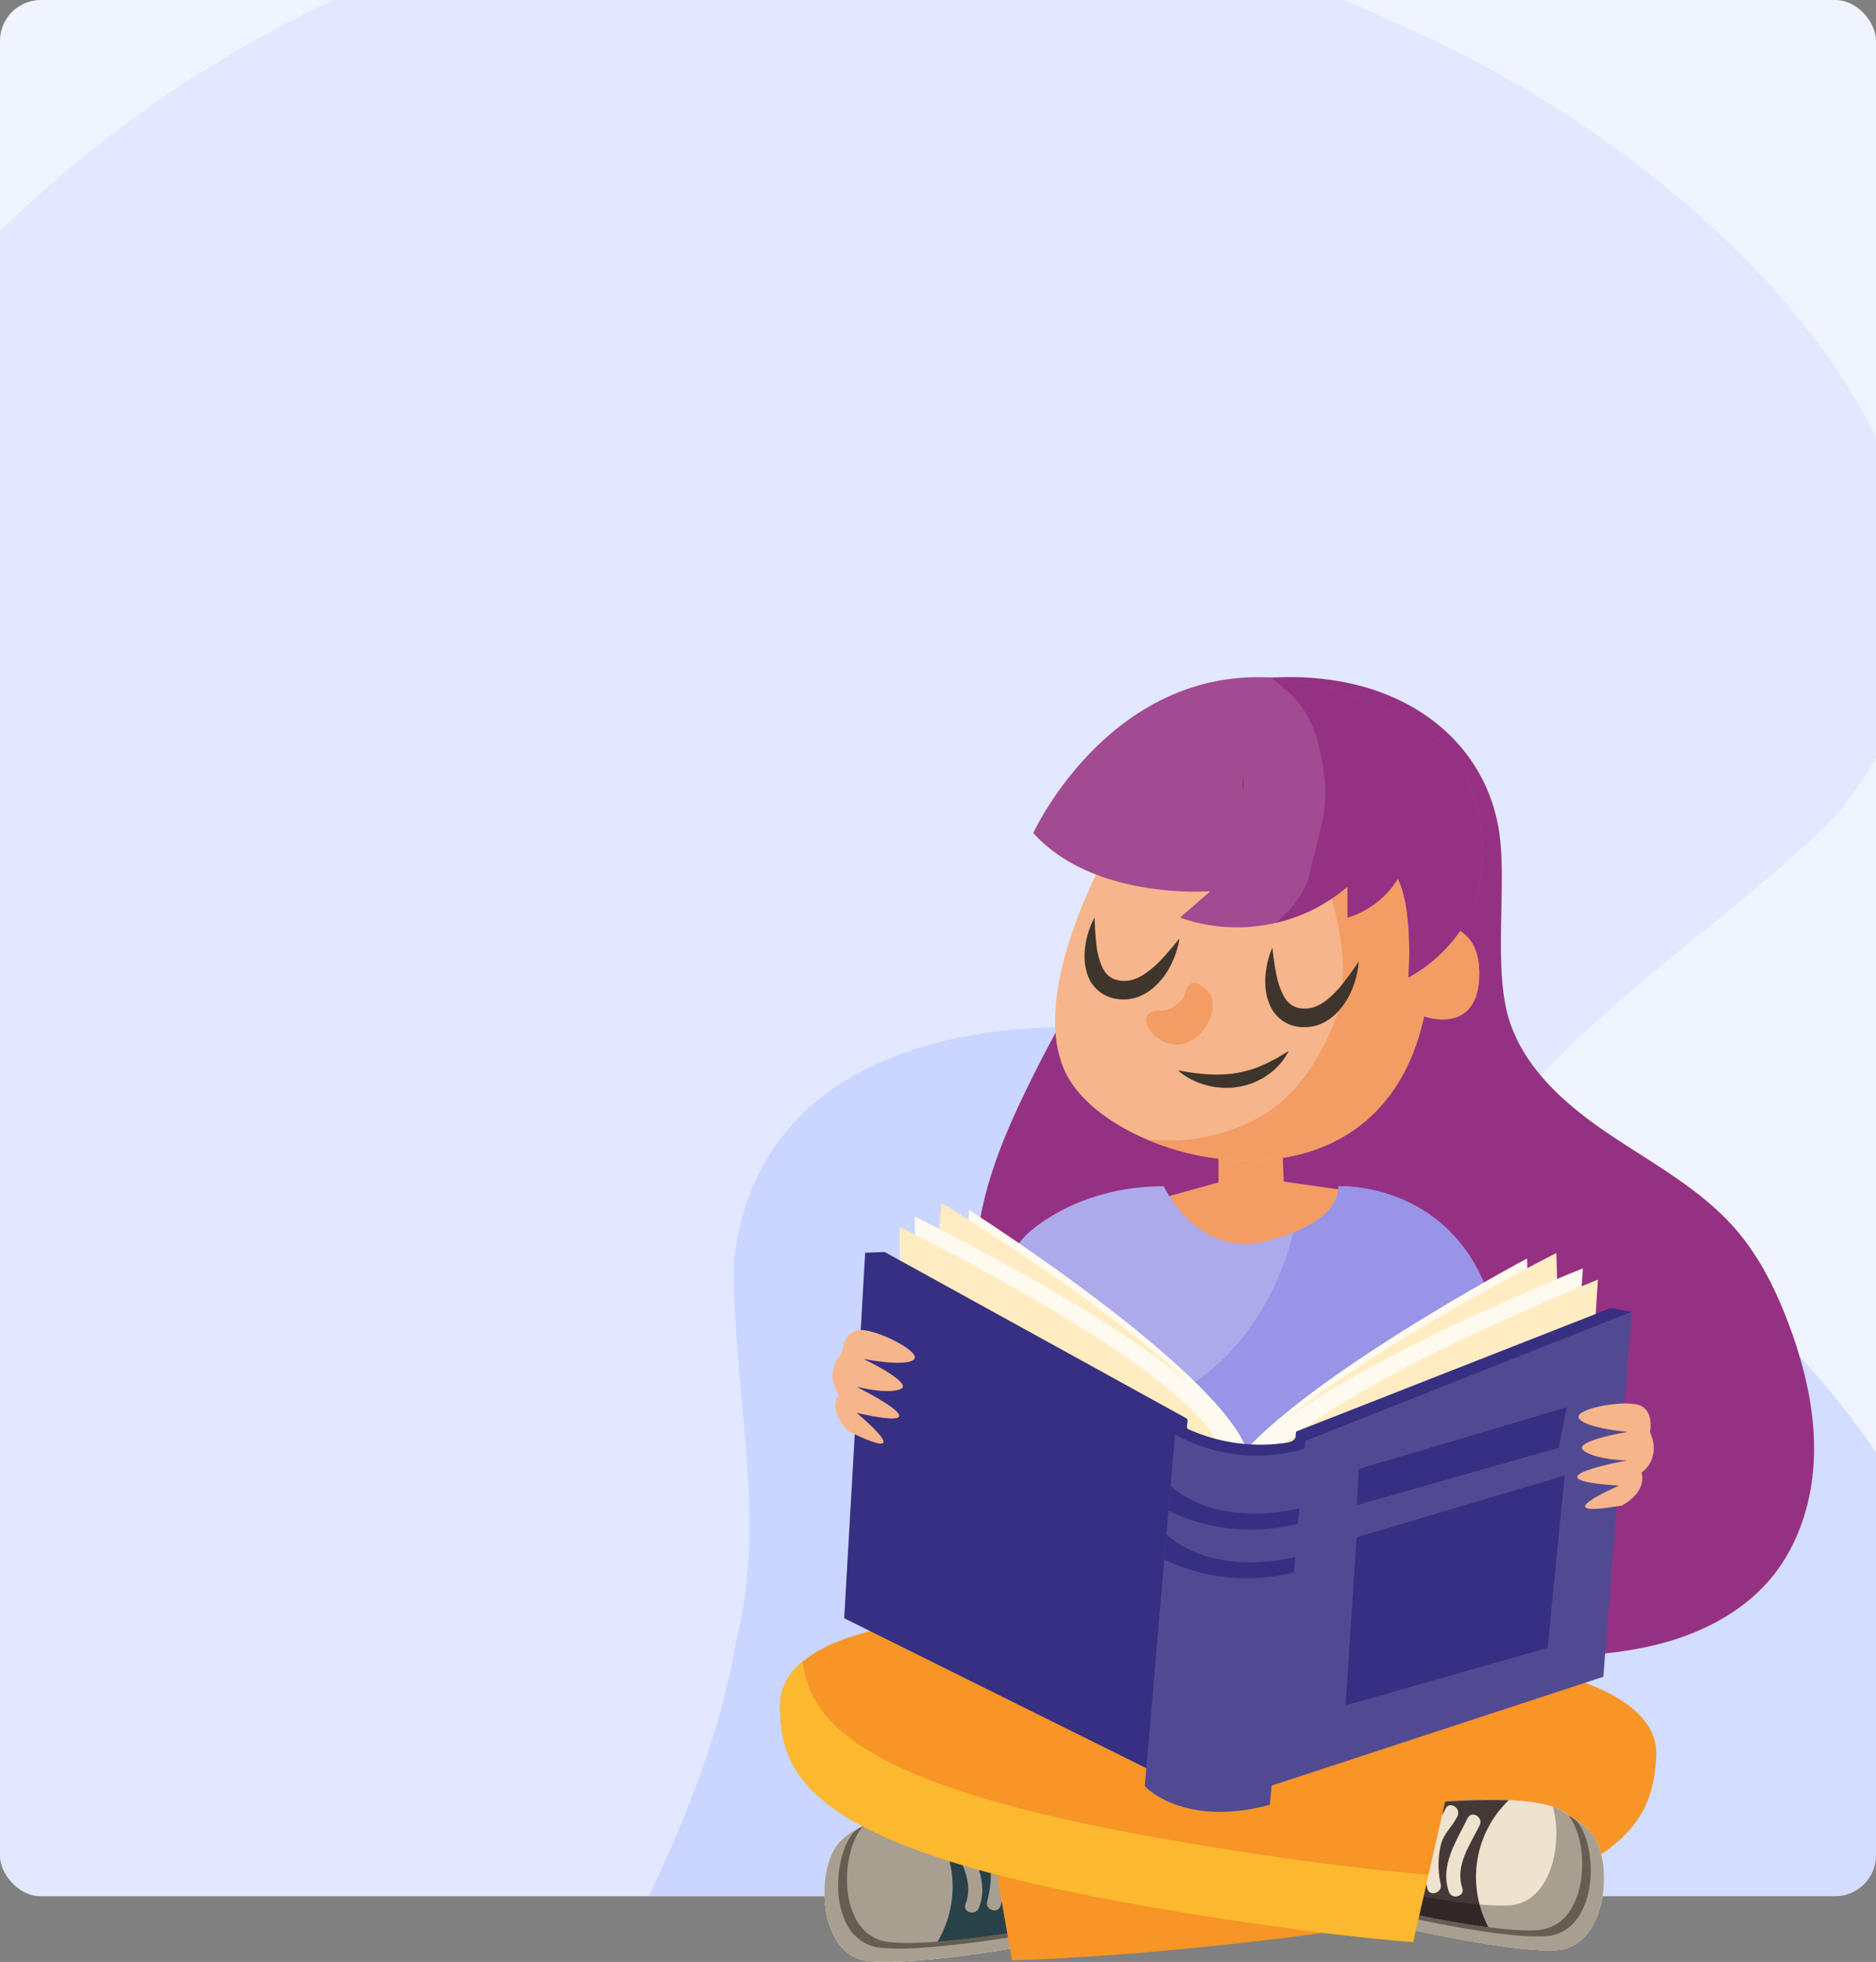<svg xmlns="http://www.w3.org/2000/svg" xmlns:xlink="http://www.w3.org/1999/xlink" width="505" height="528.219" viewBox="0 0 505 528.219">
  <rect x="0" y="0" width="505" height="528.219" fill="#808080" stroke="none"/>
  <defs>
    <clipPath id="clip-path">
      <rect id="Rectángulo_42953" data-name="Rectángulo 42953" width="505" height="510.5" rx="11" transform="translate(0 0)" fill="#a6bbff"/>
    </clipPath>
  </defs>
  <g id="Grupo_177626" data-name="Grupo 177626" transform="translate(-915 -4816)">
    <g id="Grupo_177172" data-name="Grupo 177172" transform="translate(750.477 3368.054)">
      <g id="Enmascarar_grupo_243" data-name="Enmascarar grupo 243" transform="translate(164.523 1447.946)" clip-path="url(#clip-path)">
        <g id="Grupo_170223" data-name="Grupo 170223" transform="translate(-232.656 -163.363)">
          <rect id="Rectángulo_42952" data-name="Rectángulo 42952" width="547.395" height="1016.01" rx="11" transform="translate(213.922 19.254)" fill="#f0f4ff"/>
          <g id="Grupo_170222" data-name="Grupo 170222" transform="translate(0 0)">
            <path id="Trazado_165129" data-name="Trazado 165129" d="M661,172.734C655.967,87.34,596.266,5.8,515.411.748,422.543-7.058,337.3,48.819,244.8,49.41c-47.171,4.437-91.409-15.38-137.378-21.779C3.592,23.45-12.226,157.317,7.137,243.6,88.8,650.391,666.65,595.045,661,172.734Z" transform="matrix(-0.602, 0.799, -0.799, -0.602, 813.813, 313.472)" fill="#e1e8ff"/>
            <path id="Trazado_165130" data-name="Trazado 165130" d="M.03,131.637C3.738,66.559,47.745,4.424,107.346.57,175.8-5.379,238.636,37.2,306.825,37.654c34.771,3.381,67.38-11.721,101.265-16.6,76.533-3.186,88.193,98.83,73.92,164.587C421.814,495.647-4.138,453.469.03,131.637Z" transform="translate(345.527 902.699) rotate(-81)" fill="#a6bbff" opacity="0.388" style="mix-blend-mode: multiply;isolation: isolate"/>
          </g>
        </g>
      </g>
    </g>
    <g id="Grupo_175896" data-name="Grupo 175896" transform="translate(979.639 4845.643)">
      <path id="Trazado_186258" data-name="Trazado 186258" d="M410.065,327.344c-3.484-9.416-7.991-18.592-14.586-26.162-9.2-10.556-21.828-17.352-33.46-25.143s-23.01-17.52-27.318-30.842c-4.411-13.64-.737-35.9-2.657-50.108-3.43-25.37-26.317-44.236-61.475-42.3l-14.842,25.9c-1.334,7.126-6.016,13.086-10.4,18.861A397.581,397.581,0,0,0,205.7,261.578c-5.275,10.667-10.1,21.655-12.727,33.262-7.054,31.175,3.357,65.717,26.465,87.8,15.434,14.749,35.639,23.815,56.448,28.584s42.329,5.475,63.676,5.257c11.771-.121,23.649-.531,35.065-3.406s22.455-8.419,30.107-17.364c7.8-9.116,11.564-21.232,11.939-33.222S414.228,338.593,410.065,327.344Z" transform="translate(6.987 0)" fill="#953183"/>
      <g id="Grupo_175888" data-name="Grupo 175888" transform="translate(157.305 458.676)">
        <path id="Trazado_186259" data-name="Trazado 186259" d="M201.148,425.071s-28.767-12.7-41.21.037c-6.727,6.888-6.252,30.663,7.531,32.208s48.124-5.063,48.124-5.063Z" transform="translate(-155.714 -417.65)" fill="#efe2ce"/>
        <path id="Trazado_186260" data-name="Trazado 186260" d="M203.923,421.509s-35.038-6.069-41.063,1.44-6.4,29.26,7.384,30.8,48.125-5.064,48.125-5.064Z" transform="translate(-155.226 -417.688)" fill="#938676"/>
        <path id="Trazado_186261" data-name="Trazado 186261" d="M206,420.2s-35.038-6.069-41.063,1.44-6.4,29.26,7.385,30.8,48.124-5.064,48.124-5.064Z" transform="translate(-154.907 -417.888)" fill="#efe2ce"/>
        <path id="Trazado_186262" data-name="Trazado 186262" d="M186.645,438.116a28.657,28.657,0,0,0-7.781-20.222,175.018,175.018,0,0,1,24.381,2.31l14.446,27.181s-19.583,3.768-35.11,4.947A29.253,29.253,0,0,0,186.645,438.116Z" transform="translate(-152.153 -417.888)" fill="#3a5c66"/>
        <g id="Grupo_175885" data-name="Grupo 175885">
          <path id="Trazado_186263" data-name="Trazado 186263" d="M201.148,425.071s-28.767-12.7-41.21.037c-6.727,6.888-6.252,30.663,7.531,32.208s48.124-5.063,48.124-5.063Z" transform="translate(-155.714 -417.65)" fill="#efe2ce"/>
          <path id="Trazado_186264" data-name="Trazado 186264" d="M203.923,421.509s-35.038-6.069-41.063,1.44-6.4,29.26,7.384,30.8,48.125-5.064,48.125-5.064Z" transform="translate(-155.226 -417.688)" fill="#938676"/>
          <path id="Trazado_186265" data-name="Trazado 186265" d="M206,420.2s-35.038-6.069-41.063,1.44-6.4,29.26,7.385,30.8,48.124-5.064,48.124-5.064Z" transform="translate(-154.907 -417.888)" fill="#efe2ce"/>
          <path id="Trazado_186266" data-name="Trazado 186266" d="M186.645,438.116a28.657,28.657,0,0,0-7.781-20.222,175.018,175.018,0,0,1,24.381,2.31l14.446,27.181s-19.583,3.768-35.11,4.947A29.253,29.253,0,0,0,186.645,438.116Z" transform="translate(-152.153 -417.888)" fill="#3a5c66"/>
        </g>
        <g id="Grupo_175886" data-name="Grupo 175886" transform="translate(34.063 4.319)">
          <path id="Trazado_186267" data-name="Trazado 186267" d="M185.4,424.52c2.276,5.357,6.1,11.182,3.723,17.12-.9,2.249,2.739,3.225,3.629,1,2.782-6.962-1.43-13.73-4.1-20.02-.944-2.221-4.186-.306-3.249,1.9Z" transform="translate(-185.236 -421.632)" fill="#efe2ce"/>
        </g>
        <g id="Grupo_175887" data-name="Grupo 175887" transform="translate(39.98 2.298)">
          <path id="Trazado_186268" data-name="Trazado 186268" d="M190.5,422.139c1.087,2.747,3.277,4.775,4.083,7.661,1.057,3.781.488,7.729-.407,11.466-.563,2.355,3.064,3.359,3.629,1a29.117,29.117,0,0,0,.8-11.379,16.65,16.65,0,0,0-1.149-4.251c-.875-1.989-2.534-3.5-3.325-5.5-.88-2.226-4.521-1.255-3.629,1Z" transform="translate(-190.365 -419.88)" fill="#efe2ce"/>
        </g>
      </g>
      <g id="Grupo_175889" data-name="Grupo 175889" transform="translate(157.305 458.68)" opacity="0.3">
        <path id="Trazado_186269" data-name="Trazado 186269" d="M218.342,447.921l.328-.059.023,0,.555-.1.227-.042.4-.074.337-.062c.528-.1.858-.16.971-.182l.023,0,.042-.008-11.413-21.474L206.8,420.2l-.375-.064-.067-.01-.25-.042-.44-.07-.179-.028a170.842,170.842,0,0,0-23.069-2.1h0c-7.062-.05-13.579.719-16.259,3.315a9.531,9.531,0,0,0-1.481.772,16.738,16.738,0,0,0-4.746,3.364c-6.727,6.888-6.252,30.663,7.531,32.208s48.124-5.063,48.124-5.063l-1.457-2.743c2.921-.512,4.721-.858,4.721-.858Z" transform="translate(-155.714 -417.892)"/>
      </g>
      <path id="Trazado_186270" data-name="Trazado 186270" d="M338.757,383.739s36.075,5.055,35.1,23.959-9.119,37.79-100.8,48.943c-46.088,5.606-72.625,5.951-72.625,5.951l-7.287-41.522S304.985,382.761,338.757,383.739Z" transform="translate(7.349 35.533)" fill="#f79527"/>
      <g id="Grupo_175893" data-name="Grupo 175893" transform="translate(301.214 454.928)">
        <path id="Trazado_186271" data-name="Trazado 186271" d="M300.933,420.9s29.382-11.211,41.154,2.152c6.363,7.224,4.67,30.943-9.174,31.78s-47.8-7.527-47.8-7.527Z" transform="translate(-279.723 -414.354)" fill="#efe2ce"/>
        <path id="Trazado_186272" data-name="Trazado 186272" d="M298.269,417.211s35.3-4.263,40.935,3.544,4.889,29.549-8.956,30.386-47.8-7.526-47.8-7.526Z" transform="translate(-280.133 -414.423)" fill="#938676"/>
        <path id="Trazado_186273" data-name="Trazado 186273" d="M296.263,415.8s35.3-4.263,40.936,3.544,4.889,29.551-8.957,30.386-47.8-7.526-47.8-7.526Z" transform="translate(-280.441 -414.64)" fill="#efe2ce"/>
        <path id="Trazado_186274" data-name="Trazado 186274" d="M311.922,434.542a28.66,28.66,0,0,1,8.808-19.8,175.053,175.053,0,0,0-24.467,1.056l-15.822,26.4s19.364,4.767,34.81,6.743A29.245,29.245,0,0,1,311.922,434.542Z" transform="translate(-280.441 -414.64)" fill="#3a5c66"/>
        <g id="Grupo_175890" data-name="Grupo 175890">
          <path id="Trazado_186275" data-name="Trazado 186275" d="M300.933,420.9s29.382-11.211,41.154,2.152c6.363,7.224,4.67,30.943-9.174,31.78s-47.8-7.527-47.8-7.527Z" transform="translate(-279.723 -414.354)" fill="#efe2ce"/>
          <path id="Trazado_186276" data-name="Trazado 186276" d="M298.269,417.211s35.3-4.263,40.935,3.544,4.889,29.549-8.956,30.386-47.8-7.526-47.8-7.526Z" transform="translate(-280.133 -414.423)" fill="#938676"/>
          <path id="Trazado_186277" data-name="Trazado 186277" d="M296.263,415.8s35.3-4.263,40.936,3.544,4.889,29.551-8.957,30.386-47.8-7.526-47.8-7.526Z" transform="translate(-280.441 -414.64)" fill="#efe2ce"/>
          <path id="Trazado_186278" data-name="Trazado 186278" d="M311.922,434.542a28.66,28.66,0,0,1,8.808-19.8,175.053,175.053,0,0,0-24.467,1.056l-15.822,26.4s19.364,4.767,34.81,6.743A29.245,29.245,0,0,1,311.922,434.542Z" transform="translate(-280.441 -414.64)" fill="#443937"/>
        </g>
        <path id="Trazado_186279" data-name="Trazado 186279" d="M342.805,423.092a16.739,16.739,0,0,0-4.568-3.6,9.507,9.507,0,0,0-1.44-.847,10.024,10.024,0,0,0-4.189-2.376c2.747,9.744-.423,25.847-11.789,26.533-9.029.545-26.609-2.822-37.748-5.23l-2.629,4.388s.661.163,1.806.434l.145.035.927.217-.563.94s1.779.437,4.67,1.1l-1.6,2.663s33.958,8.363,47.8,7.526S349.168,430.316,342.805,423.092Z" transform="translate(-280.441 -414.39)" opacity="0.3"/>
        <g id="Grupo_175891" data-name="Grupo 175891" transform="translate(23.464 3.968)">
          <path id="Trazado_186280" data-name="Trazado 186280" d="M306.525,419.041c-3.009,6.18-7.482,12.666-5.05,19.794.778,2.279,4.413,1.3,3.629-1-2.054-6.017,2.139-11.7,4.671-16.895,1.056-2.169-2.189-4.079-3.249-1.9Z" transform="translate(-300.777 -418.079)" fill="#efe2ce"/>
        </g>
        <g id="Grupo_175892" data-name="Grupo 175892" transform="translate(17.654 1.445)">
          <path id="Trazado_186281" data-name="Trazado 186281" d="M301.341,416.868c-1.559,3.416-4.171,5.567-5.046,9.423a29.18,29.18,0,0,0,.151,11.941c.443,2.378,4.069,1.371,3.629-1a23.589,23.589,0,0,1,.1-10.972c.847-2.955,3.179-4.776,4.417-7.49,1-2.188-2.245-4.1-3.249-1.9Z" transform="translate(-295.742 -415.892)" fill="#efe2ce"/>
        </g>
      </g>
      <path id="Trazado_186282" data-name="Trazado 186282" d="M181.649,373.412s-36.288,3.2-36.288,22.127,7.17,38.209,98.158,54.05c45.739,7.963,72.224,9.671,72.224,9.671l9.407-41.094S215.427,374.169,181.649,373.412Z" transform="translate(0 33.948)" fill="#f79527"/>
      <path id="Trazado_186283" data-name="Trazado 186283" d="M249.2,430.2c-80.975-14.1-95.564-30.919-97.794-47.792-3.6,3.009-6.042,6.845-6.042,11.744,0,18.929,7.17,38.209,98.158,54.05,45.739,7.963,72.224,9.671,72.224,9.671l4.147-18.115C313.674,439.277,288.584,437.061,249.2,430.2Z" transform="translate(0 35.332)" fill="#fcb82e"/>
      <g id="Grupo_175894" data-name="Grupo 175894" transform="translate(184.037 273.017)">
        <path id="Trazado_186284" data-name="Trazado 186284" d="M249.609,256.975v15.679l-14.738,4.076s0,18.5,23.571,18.5c25.9,0,23.467-20.7,23.467-20.7l-14.738-2.1-.628-15.46Z" transform="translate(-170.272 -256.975)" fill="#f39c64"/>
        <path id="Trazado_186285" data-name="Trazado 186285" d="M206.168,284.843s12.853-13.391,37.313-13.38c0,0,8.07,17.78,25.359,15.271,0,0,21.759-3.959,21.678-15.271,0,0,34.495-1.661,42.648,37.222s-55.867,71.5-94.414,63.345-59.871-55.191-59.871-55.191Z" transform="translate(-178.882 -254.749)" fill="#adaaec"/>
        <path id="Trazado_186286" data-name="Trazado 186286" d="M330.322,308.685c-8.154-38.884-42.648-37.222-42.648-37.222.044,6.12-6.3,10.084-12.139,12.437-3.681,14.893-11.974,28.861-22.806,37.52a119.338,119.338,0,0,1-31.887,18.241q-10.078,3.929-20.29,7.451c-1.057.366-2.111.74-3.168,1.106,9.741,10.529,22.673,20.459,38.525,23.812C274.454,380.183,338.474,347.569,330.322,308.685Z" transform="translate(-176.037 -254.749)" fill="#9894e7"/>
      </g>
      <path id="Trazado_186287" data-name="Trazado 186287" d="M232.748,181.552s-34.956,52.642-19.127,77.739c14.808,23.477,82.882,39.282,95.222-17.481,0,0,13.985,5.141,14.808-10.18s-11.517-14.5-11.517-14.5,4.936-31.261-17.276-39.487S252.49,156.05,232.748,181.552Z" transform="translate(9.864 2.162)" fill="#f6b58b"/>
      <path id="Trazado_186288" data-name="Trazado 186288" d="M308.849,217.13s4.936-31.261-17.276-39.487c-14.65-5.425-28.4-13.08-41.736-10.353a35.344,35.344,0,0,1,22.907,17.423c4.206,7.411,5.161,15.244,7.4,23.209,3.16,11.247,5.759,25.259.921,36.477s-11.758,21.386-23.426,26.407a50.746,50.746,0,0,1-26.78,4.131c26,11.135,65.579,8.833,74.7-33.127,0,0,13.985,5.141,14.808-10.18S308.849,217.13,308.849,217.13Z" transform="translate(13.148 2.163)" fill="#f39c64"/>
      <path id="Trazado_186289" data-name="Trazado 186289" d="M312.3,168.873C238.18,120.957,204.43,194.617,204.43,194.617c16.306,18.188,47.665,15.68,47.665,15.68l-8.153,7.1a45.879,45.879,0,0,0,45.079-8.359V217.4a24.238,24.238,0,0,0,13.548-10.466c3.378,6.685,3.289,19.75,2.836,26.566,0,0,17.375-8.446,19.612-27.767C327.356,185.523,318.2,172.289,312.3,168.873Z" transform="translate(9.084 0.003)" fill="#a24a92"/>
      <path id="Trazado_186290" data-name="Trazado 186290" d="M253.588,178.361l-.381-3.842a48.2,48.2,0,0,1,.137,5.276Q253.465,179.079,253.588,178.361Z" transform="translate(16.585 3.362)" fill="#6b392f"/>
      <path id="Trazado_186291" data-name="Trazado 186291" d="M303.768,168.857c-16.617-10.742-31.2-15.36-43.831-16.081,1.16.89,2.5,2.058,4.554,3.848,7.323,6.394,9.169,16.035,9.948,25.129.674,7.863-2.436,15.626-4,23.239-1.073,5.222-4.868,10.2-9.241,13.8a44.825,44.825,0,0,0,19.288-9.762v8.359a24.238,24.238,0,0,0,13.548-10.466c3.378,6.685,3.289,19.75,2.836,26.566,0,0,17.376-8.446,19.612-27.767C318.82,185.508,309.659,172.274,303.768,168.857Z" transform="translate(17.62 0.018)" fill="#953183"/>
      <path id="Trazado_186292" data-name="Trazado 186292" d="M219.089,208.775l.077,2.026c.067,1.273.151,3.075.4,5.138a19.866,19.866,0,0,0,1.676,6.373,8.847,8.847,0,0,0,.834,1.325,6.122,6.122,0,0,0,1.038,1,5.844,5.844,0,0,0,2.716,1.078l.533.084c.143.014.228.007.345.016a4.685,4.685,0,0,0,.735,0,8.936,8.936,0,0,0,1.578-.223,11.731,11.731,0,0,0,3.074-1.344,26.324,26.324,0,0,0,5.147-4.381c1.431-1.52,2.579-2.908,3.394-3.888l1.273-1.577a13.935,13.935,0,0,1-.378,2.021,23.976,23.976,0,0,1-1.9,5.1,19.633,19.633,0,0,1-4.92,6.322,13.334,13.334,0,0,1-4.312,2.413,11.385,11.385,0,0,1-2.628.518,9.561,9.561,0,0,1-1.418.017c-.242-.013-.518-.025-.733-.047l-.534-.076a9.7,9.7,0,0,1-7.953-6.691,14.616,14.616,0,0,1-.742-4.384,20.6,20.6,0,0,1,.282-3.744,23.312,23.312,0,0,1,1.514-5.236A14.084,14.084,0,0,1,219.089,208.775Z" transform="translate(10.923 8.63)" fill="#3e352d"/>
      <path id="Trazado_186293" data-name="Trazado 186293" d="M260.463,215.816l.241,2.012c.17,1.263.4,3.053.818,5.088a19.825,19.825,0,0,0,2.188,6.217,8.861,8.861,0,0,0,.938,1.253,6.225,6.225,0,0,0,1.117.917,5.852,5.852,0,0,0,2.794.853l.539.042c.143,0,.228-.013.345-.013a4.526,4.526,0,0,0,.733-.058,9.019,9.019,0,0,0,1.555-.348,11.758,11.758,0,0,0,2.955-1.59,26.3,26.3,0,0,0,4.774-4.785c1.3-1.629,2.335-3.106,3.068-4.149l1.14-1.676a13.725,13.725,0,0,1-.214,2.046,23.958,23.958,0,0,1-1.479,5.24,19.651,19.651,0,0,1-4.392,6.7,13.318,13.318,0,0,1-4.1,2.754,11.314,11.314,0,0,1-2.578.729,9.556,9.556,0,0,1-1.413.133c-.242.007-.518.016-.733.013l-.54-.032a9.694,9.694,0,0,1-8.468-6.025,14.62,14.62,0,0,1-1.1-4.309,20.587,20.587,0,0,1-.023-3.754,23.38,23.38,0,0,1,1.085-5.341A14.066,14.066,0,0,1,260.463,215.816Z" transform="translate(17.407 9.713)" fill="#3e352d"/>
      <path id="Trazado_186294" data-name="Trazado 186294" d="M248.089,227.143s-5.109-6.6-6.677-.675c-.853,3.222-4.764,5.15-6.8,5.018-5.094-.335-5.142,4.639,0,7.839C242.4,244.172,250.866,234.136,248.089,227.143Z" transform="translate(13.135 10.971)" fill="#f39c64"/>
      <path id="Trazado_186295" data-name="Trazado 186295" d="M238.22,245.095l1.413.263c.436.1.99.147,1.586.271.618.07,1.292.2,2.036.265l1.146.136,1.223.093c.828.1,1.712.061,2.6.13.9-.052,1.817.013,2.74-.091.463-.036.926-.086,1.394-.11s.922-.145,1.384-.212a20.855,20.855,0,0,0,2.728-.563,27.142,27.142,0,0,0,2.594-.8,7.314,7.314,0,0,0,1.22-.478l1.164-.5a17.476,17.476,0,0,0,2.111-1.049l.954-.488a4.808,4.808,0,0,0,.852-.477c.506-.339.982-.61,1.371-.842.781-.462,1.27-.706,1.27-.706s-.243.463-.745,1.239c-.253.387-.557.867-.944,1.389a11.913,11.913,0,0,1-1.45,1.63,12.877,12.877,0,0,1-1.954,1.73l-1.179.826a7.212,7.212,0,0,1-1.3.77c-.457.234-.932.453-1.413.68l-.729.336-.773.24a17.066,17.066,0,0,1-3.19.782c-.547.069-1.09.18-1.636.21s-1.091.028-1.63.04a9.29,9.29,0,0,1-1.6-.073c-.524-.051-1.041-.092-1.544-.166a23.055,23.055,0,0,1-2.842-.674c-.44-.147-.868-.275-1.275-.422l-1.153-.492a19.177,19.177,0,0,1-1.934-1.006,15.85,15.85,0,0,1-1.393-.935A8.266,8.266,0,0,1,238.22,245.095Z" transform="translate(14.28 13.422)" fill="#3e352d"/>
      <g id="Grupo_175895" data-name="Grupo 175895" transform="translate(162.613 294.24)">
        <path id="Trazado_186296" data-name="Trazado 186296" d="M187.44,302.224l2.343-25.2S267.126,326.2,265.451,346.6,187.44,302.224,187.44,302.224Z" transform="translate(-156.143 -275.114)" fill="#fffaef"/>
        <path id="Trazado_186297" data-name="Trazado 186297" d="M180.961,300.565l2.342-25.2s82.208,49.6,80.545,70.008S180.961,300.565,180.961,300.565Z" transform="translate(-157.139 -275.369)" fill="#ffecc2"/>
        <path id="Trazado_186298" data-name="Trazado 186298" d="M176.812,303.872v-25.3s86.463,42.133,86.7,62.6S176.812,303.872,176.812,303.872Z" transform="translate(-157.777 -274.876)" fill="#fffaef"/>
        <path id="Trazado_186299" data-name="Trazado 186299" d="M173.265,306.3V281s86.463,42.134,86.7,62.6S173.265,306.3,173.265,306.3Z" transform="translate(-158.322 -274.504)" fill="#ffecc2"/>
        <path id="Trazado_186300" data-name="Trazado 186300" d="M331.469,313.6l-.767-25.29s-83.353,44.393-82.96,64.858S331.469,313.6,331.469,313.6Z" transform="translate(-146.87 -273.379)" fill="#fffaef"/>
        <path id="Trazado_186301" data-name="Trazado 186301" d="M338.967,312.337l-.767-25.291s-88.421,44.53-88.042,64.995S338.967,312.337,338.967,312.337Z" transform="translate(-146.498 -273.573)" fill="#ffecc2"/>
        <path id="Trazado_186302" data-name="Trazado 186302" d="M343.51,315.869l1.665-25.252s-92.336,36.815-93.925,57.228S343.51,315.869,343.51,315.869Z" transform="translate(-146.333 -273.024)" fill="#fffaef"/>
        <path id="Trazado_186303" data-name="Trazado 186303" d="M347.024,318.5l1.666-25.252s-92.336,36.815-93.926,57.228S347.024,318.5,347.024,318.5Z" transform="translate(-145.792 -272.619)" fill="#ffecc2"/>
        <path id="Trazado_186304" data-name="Trazado 186304" d="M366,301.863l-84.772,33.276-.156.785s.524,1.685-2.2,2.194a47.2,47.2,0,0,1-26.655-3.606c-1.049-.48.428-2.384-.628-2.979L170.44,286.8,165.2,287l76.822,131.253-.249,2.884s9.7,10.7,31.9,4.755l.308-3.07L371.537,302.9Z" transform="translate(-159.562 -273.611)" fill="#372f82"/>
        <path id="Trazado_186305" data-name="Trazado 186305" d="M165.954,286.977l83.418,47.038-4.289,93.448-84.77-42.083Z" transform="translate(-160.314 -273.584)" fill="#372f82"/>
        <path id="Trazado_186306" data-name="Trazado 186306" d="M357.367,300.751,269.573,335.5l-12.23,93.837,92.4-30.319Z" transform="translate(-145.393 -271.466)" fill="#514a92"/>
        <path id="Trazado_186307" data-name="Trazado 186307" d="M238.589,329.376l-8.153,94.7s10.238,11.29,33.655,5.018l9.62-95.958A45.268,45.268,0,0,1,238.589,329.376Z" transform="translate(-149.531 -267.064)" fill="#514a92"/>
        <path id="Trazado_186308" data-name="Trazado 186308" d="M270.826,351.589l.417-4.156c-22.25,4.955-33.055-4.5-34.692-6.106l-.583,6.768A51.344,51.344,0,0,0,270.826,351.589Z" transform="translate(-148.68 -265.226)" fill="#372f82"/>
        <path id="Trazado_186309" data-name="Trazado 186309" d="M269.848,362.943l.417-4.155c-22.249,4.954-33.055-4.5-34.692-6.107l-.583,6.769A51.342,51.342,0,0,0,269.848,362.943Z" transform="translate(-148.83 -263.48)" fill="#372f82"/>
        <path id="Trazado_186310" data-name="Trazado 186310" d="M280.237,355.6l56.027-16.646-4.6,46.411-54.355,15.47Z" transform="translate(-142.322 -265.59)" fill="#372f82"/>
        <path id="Trazado_186311" data-name="Trazado 186311" d="M280.378,339.675l56.027-16.646-2.118,10.9L279.932,349.4Z" transform="translate(-141.919 -268.04)" fill="#372f82"/>
      </g>
      <path id="Trazado_186312" data-name="Trazado 186312" d="M160.123,311.135s.432-6.166,5.154-6.135,16.8,6.167,14.1,8.067-13.463-.279-13.463-.279,13.65,6.556,10,8.116-12.005-.676-12.005-.676,26.059,12.921.178,7.093c0,0,17.671,14.673-2.23,4.94,0,0-5.564-5.092-2.609-9.967C159.256,322.294,154.97,317.271,160.123,311.135Z" transform="translate(1.88 23.427)" fill="#f6b58b"/>
      <path id="Trazado_186313" data-name="Trazado 186313" d="M350.925,329.833s1.31-6.04-3.233-7.331-17.85,1.225-15.8,3.8,13,3.5,13,3.5-14.938,2.478-11.872,4.995S344.74,337.5,344.74,337.5s-28.632,5.121-2.153,6.762c0,0-21.069,9.147.759,5.366,0,0,6.766-3.332,5.292-8.84C348.639,340.79,354.158,337.165,350.925,329.833Z" transform="translate(28.602 26.065)" fill="#f6b58b"/>
    </g>
  </g>
</svg>
